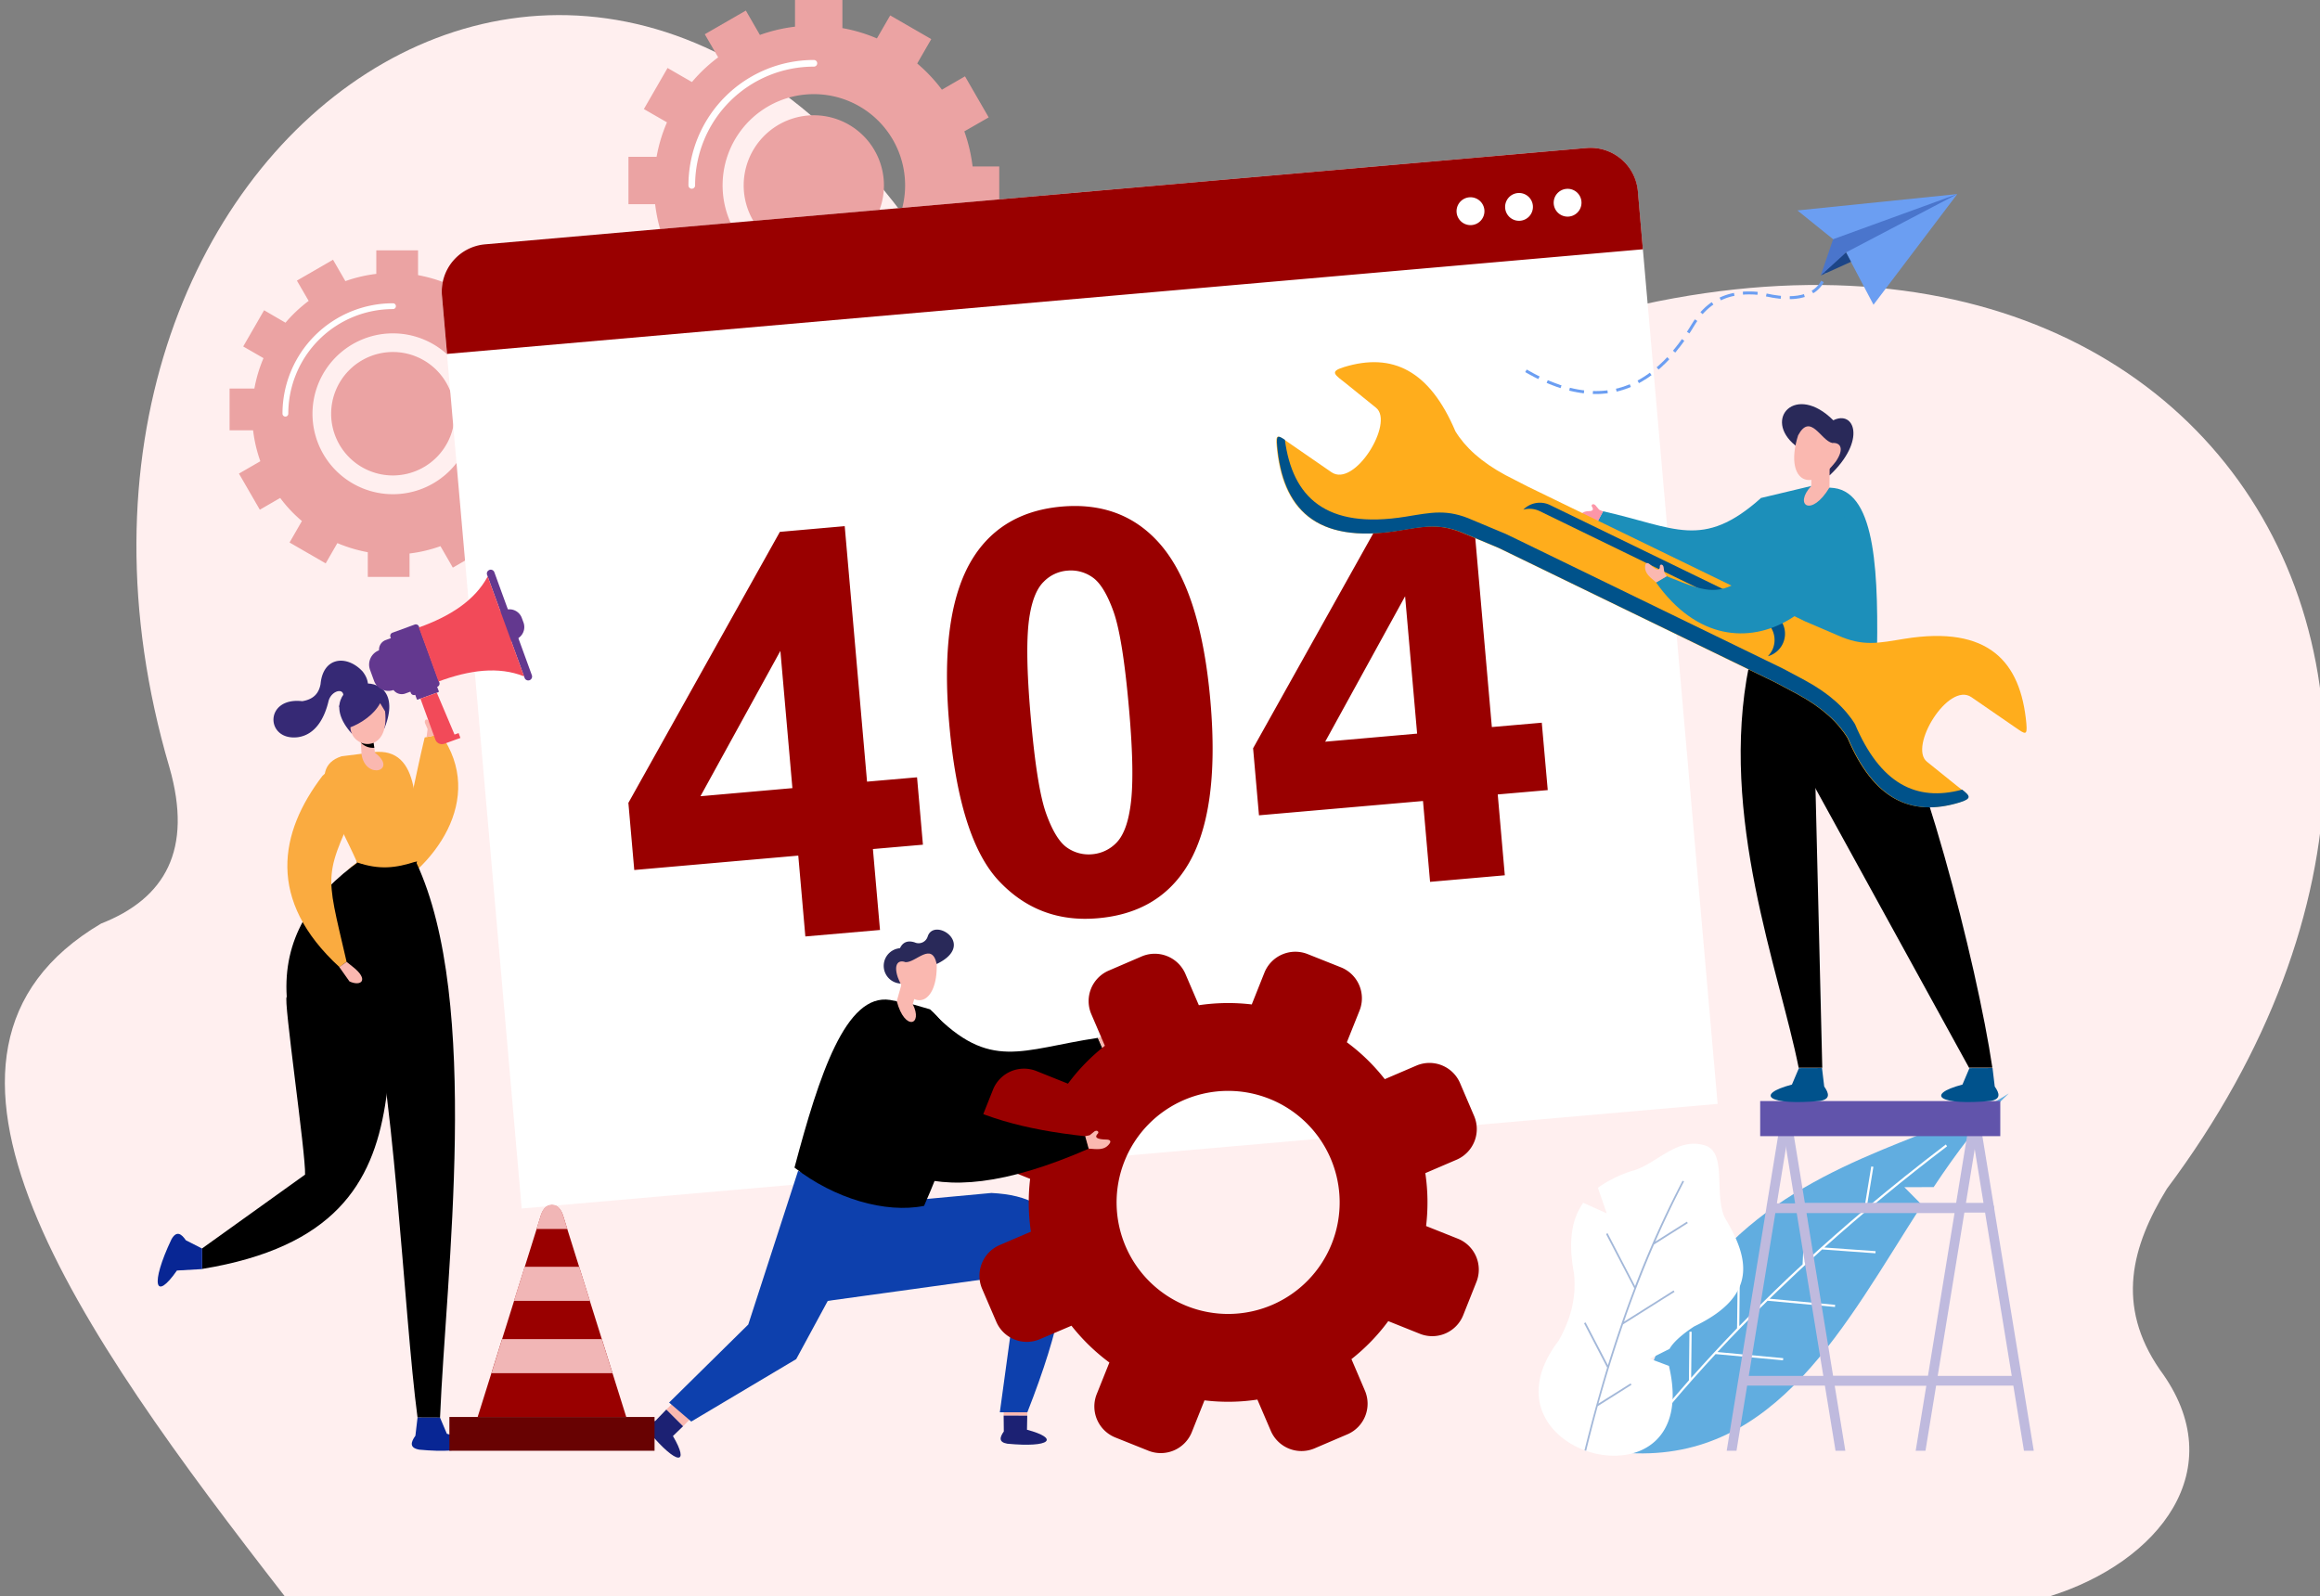 <svg xmlns="http://www.w3.org/2000/svg" xmlns:xlink="http://www.w3.org/1999/xlink" width="1132" height="779" viewBox="0 0 1132 779">
  <rect x="0" y="0" width="1132" height="779" fill="#808080" stroke="none"/>
  <defs>
    <clipPath id="clip-Artboard_1">
      <rect width="1132" height="779"/>
    </clipPath>
  </defs>
  <g id="Artboard_1" data-name="Artboard – 1" clip-path="url(#clip-Artboard_1)">
    <g id="Layer_1" data-name="Layer 1" transform="translate(-2275.19 -301.991)">
      <g id="_Clip_Group_" data-name="&lt;Clip Group&gt;" transform="translate(2277.566 301.991)">
        <path id="_Path_" data-name="&lt;Path&gt;" d="M2363.165,1344.755c-101.037-130.043-196.592-265.081-89.658-328.313,31.229-12.238,44.892-35.966,33.347-76.261C2217.07,635.013,2524.459,417.72,2693.27,713.938c47.508,85.752,116.112,94.785,200.081,48,373.418-184.616,589.736,114.35,388.119,383.927-17.151,28.015-25.083,56.821-3.447,88.249,36.088,48.62-.789,94.16-53.862,110.645Z" transform="translate(-2226.566 -565.755)" fill="#ffefef"/>
        <path id="_Compound_Path_" data-name="&lt;Compound Path&gt;" d="M2633.261,1031.9a68.8,68.8,0,0,1,14.842,4.448l5.7-9.895,17.627,10.144-6.028,10.477a68.247,68.247,0,0,1,10.6,11.308l9.936-5.737,10.186,17.627-10.435,6.028a69.443,69.443,0,0,1,3.534,15.091h11.474v20.329h-12.1a68.116,68.116,0,0,1-4.448,14.842l9.895,5.737-10.186,17.627-10.435-6.028a68.269,68.269,0,0,1-11.308,10.6l5.737,9.936-17.627,10.185-6.028-10.477a67.7,67.7,0,0,1-15.091,3.575v11.433h-20.371V1167.1a71.23,71.23,0,0,1-14.842-4.448l-5.7,9.895-17.627-10.186,6.028-10.476a66.392,66.392,0,0,1-10.6-11.266l-9.936,5.737-10.186-17.627,10.435-6.028a70,70,0,0,1-3.534-15.091H2541.3v-20.371h12.1a68.823,68.823,0,0,1,4.448-14.842l-9.894-5.7,10.186-17.669,10.435,6.07a70.313,70.313,0,0,1,11.308-10.643l-5.737-9.895,17.627-10.186,6.028,10.435a70.007,70.007,0,0,1,15.091-3.534V1019.8h20.371Zm-51.51,67.6a39.246,39.246,0,1,0,39.246-39.2A39.264,39.264,0,0,0,2581.751,1099.5Z" transform="translate(-2431.656 -897.628)" fill="#eba3a3" fill-rule="evenodd"/>
        <path id="_Path_2" data-name="&lt;Path&gt;" d="M2606.227,1135.779a1.413,1.413,0,1,1-2.827,0,53.867,53.867,0,0,1,53.879-53.879,1.414,1.414,0,1,1,0,2.827,51.1,51.1,0,0,0-51.052,51.052Z" transform="translate(-2467.939 -933.903)" fill="#fff"/>
        <path id="_Path_3" data-name="&lt;Path&gt;" d="M2690.641,1139a30.12,30.12,0,1,1-30.141,30.141A30.162,30.162,0,0,1,2690.641,1139Z" transform="translate(-2501.3 -967.23)" fill="#eba3a3"/>
        <path id="_Compound_Path_2" data-name="&lt;Compound Path&gt;" d="M3114.791,740.119a76.516,76.516,0,0,1,16.837,5.03l6.486-11.225,20.038,11.557-6.859,11.89a78.287,78.287,0,0,1,12.056,12.8l11.266-6.527,11.558,20.038-11.89,6.818a79.083,79.083,0,0,1,4.033,17.128h13.012V830.75h-13.719a74.77,74.77,0,0,1-5.072,16.879l11.266,6.485-11.557,20.039-11.89-6.9a74.884,74.884,0,0,1-12.8,12.056l6.527,11.308-20.039,11.557-6.86-11.89a78.138,78.138,0,0,1-17.087,4.033v13.013h-23.115V893.609a76.96,76.96,0,0,1-16.879-5.072l-6.486,11.266-20.038-11.557,6.859-11.89a80.016,80.016,0,0,1-12.056-12.8l-11.266,6.527-11.558-20.038,11.89-6.86a77.965,77.965,0,0,1-4.032-17.128H3010.4V802.937h13.719a76.6,76.6,0,0,1,5.072-16.837l-11.266-6.485,11.558-20.039,11.89,6.86a76.55,76.55,0,0,1,12.8-12.056l-6.527-11.266,20.039-11.557,6.86,11.89a77.942,77.942,0,0,1,17.128-4.033V726.4h23.115Zm-58.452,76.745a44.525,44.525,0,1,0,44.525-44.525A44.5,44.5,0,0,0,3056.339,816.864Z" transform="translate(-2706.134 -726.4)" fill="#eba3a3" fill-rule="evenodd"/>
        <path id="_Path_4" data-name="&lt;Path&gt;" d="M3084.043,858a1.621,1.621,0,1,1-3.243,0,61.177,61.177,0,0,1,61.2-61.2,1.621,1.621,0,0,1,0,3.243A57.913,57.913,0,0,0,3084.043,858Z" transform="translate(-2747.256 -767.532)" fill="#fff"/>
        <path id="_Path_5" data-name="&lt;Path&gt;" d="M3179.915,861.7a34.215,34.215,0,1,1-34.215,34.215,34.217,34.217,0,0,1,34.215-34.215Z" transform="translate(-2785.209 -805.451)" fill="#eba3a3"/>
        <path id="_Path_6" data-name="&lt;Path&gt;" d="M3375.1,920.976l38.955,445.462-583.528,51.052-38.954-445.462A23.159,23.159,0,0,1,2812.567,947l537.506-47.02a23.218,23.218,0,0,1,25.028,20.995Z" transform="translate(-2578.352 -827.768)" fill="#fff"/>
        <path id="_Path_7" data-name="&lt;Path&gt;" d="M3375.1,920.976l2.453,28.436-583.486,51.052-2.494-28.436A23.159,23.159,0,0,1,2812.567,947l537.506-47.02A23.218,23.218,0,0,1,3375.1,920.976Z" transform="translate(-2578.316 -827.768)" fill="#900"/>
        <path id="_Compound_Path_3" data-name="&lt;Compound Path&gt;" d="M4020.57,956.293a6.783,6.783,0,1,1-7.358-6.195A6.77,6.77,0,0,1,4020.57,956.293Zm-23.655,2.079a6.8,6.8,0,1,1-7.4-6.194A6.83,6.83,0,0,1,3996.915,958.372Zm47.353-4.157a6.783,6.783,0,1,1-7.359-6.153A6.746,6.746,0,0,1,4044.267,954.215Z" transform="translate(-3275.011 -855.893)" fill="#fff"/>
        <path id="_Compound_Path_4" data-name="&lt;Compound Path&gt;" d="M3401.866,1479.119l-3.45-39.453-80.03,6.984-2.869-32.718,73.96-132.287,31.6-2.744,10.934,124.679,24.363-2.12,2.91,32.885-24.4,2.12,3.45,39.453Zm-6.319-72.338-5.862-67.017-39,70.966Zm-173.362-110.794q28.5-2.432,46.355,16.546,21.264,22.45,26.15,78.366,4.864,55.875-12.264,81.942-14.156,21.577-42.655,24.03-28.645,2.536-48.1-18-19.519-20.517-24.445-77.161-4.864-55.563,12.264-81.651Q3193.707,1298.481,3222.185,1295.987Zm2.744,31.263a18,18,0,0,0-11.6,5.446c-3.243,3.159-5.529,8.606-6.818,16.338q-2.557,14.9.5,49.556,2.993,34.672,7.566,47.311t10.144,16.5a18.3,18.3,0,0,0,12.306,3.243,18.5,18.5,0,0,0,11.64-5.446c3.2-3.16,5.488-8.606,6.735-16.339q2.619-14.779-.458-49.473-3.034-34.589-7.566-47.228c-3.035-8.439-6.444-14.01-10.144-16.588A18.176,18.176,0,0,0,3224.929,1327.25Zm-127.881,178.517-3.451-39.453-80.029,7.026-2.868-32.76,73.918-132.246,31.638-2.785,10.892,124.679,24.4-2.12,2.869,32.885-24.4,2.12,3.45,39.495Zm-6.319-72.38-5.862-66.975-39,70.925Z" transform="translate(-2706.466 -1048.793)" fill="#900" fill-rule="evenodd"/>
        <path id="_Path_8" data-name="&lt;Path&gt;" d="M4187.4,2182.924c6.611-43.112,22.409-73.377,42.447-95.536l6.111,6.9,1-14.218c44.151-42.862,104.641-52.258,135.488-72.671-13.553,12.846-25.4,28.769-36.667,45.731l-14.3.042,8.606,8.689C4292.457,2120.314,4259.281,2186.791,4187.4,2182.924Z" transform="translate(-3394.662 -1473.851)" fill="#61ade0"/>
        <path id="_Path_9" data-name="&lt;Path&gt;" d="M4186.4,2217.647q13.969-18,29.144-35.171l.249-23.7h1.081l-.249,22.491q10.934-12.306,22.408-24.2l.291-23.656h1.04l-.25,22.575q8.689-8.938,17.711-17.627,6.485-6.319,13.179-12.472l1.081-22.782,1.039.042-1.039,21.7q14.135-12.972,28.935-25.485l3.492-21.244,1.04.166-3.284,20q18.771-15.777,38.622-30.889l.624.873q-31.243,23.759-59.908,49.39l25.028,1.788-.084,1.039-26.025-1.871q-11.183,10.1-21.95,20.5-1.871,1.788-3.659,3.534l31.97,2.993-.083,1.039-32.885-3.035q-12.555,12.305-24.445,25.027l32.1,2.993-.125,1.04-32.885-3.035q-21.764,23.51-41.324,48.641Z" transform="translate(-3393.842 -1508.907)" fill="#fff"/>
        <path id="_Path_10" data-name="&lt;Path&gt;" d="M4089.533,2162.71c5.612-9.936,8.9-20.7,7.525-33.134-3.035-15.8-.874-26.607,4.532-34.257l11.474,5.155L4108.74,2088a60.019,60.019,0,0,1,16.671-8.231c11.765-3.035,21.577-16.629,35.462-12.472,11.183,3.367,4.241,23.822,9.895,35.5,11.558,19.207,16.5,37.791-15.008,52.84-4.282,2.785-9.854,7.026-12.057,10.975l-9.6,4.823,9.313,3.492c17.419,73.585-96.825,44.11-53.88-12.222Z" transform="translate(-3331.456 -1508.39)" fill="#fff"/>
        <path id="_Path_11" data-name="&lt;Path&gt;" d="M4181.908,2110.274c-4.989,9.562-9.687,19.374-14.052,29.351l15.424-9.728.458.707-16.5,10.435c-4.615,10.6-8.855,21.452-12.846,32.51q-.915,2.578-1.788,5.155l24.2-15.257.458.707-25.111,15.84c-4.365,12.638-8.356,25.568-12.015,38.663l15.674-9.853.458.707-16.463,10.393q-2.952,10.768-5.654,21.784l-.832-.208q5.052-20.517,11.059-40.368l-11.267-21.66.748-.416,10.893,20.912q4.157-13.511,8.855-26.69,1.954-5.446,4.033-10.851l-13.8-26.482.748-.416L4158,2161.327a490.619,490.619,0,0,1,23.157-51.427Z" transform="translate(-3362.578 -1533.738)" fill="#a3b8d9"/>
        <path id="_Path_12" data-name="&lt;Path&gt;" d="M4586.857,2034.759a2.358,2.358,0,1,1,4.656-.748L4618,2196.19h-4.781Z" transform="translate(-3628.033 -1488.239)" fill="#bfbade"/>
        <path id="_Path_13" data-name="&lt;Path&gt;" d="M4365.057,2034.759a2.358,2.358,0,0,1,4.657-.748L4396.2,2196.19h-4.781Z" transform="translate(-3498.178 -1488.239)" fill="#bfbade"/>
        <path id="_Path_14" data-name="&lt;Path&gt;" d="M4479.193,2136.5a2.333,2.333,0,0,1,2.328,2.37,2.36,2.36,0,0,1-2.328,2.37H4388.77a2.4,2.4,0,0,1-2.37-2.37,2.369,2.369,0,0,1,2.37-2.37Z" transform="translate(-3510.931 -1549.519)" fill="#bfbade"/>
        <path id="_Path_15" data-name="&lt;Path&gt;" d="M4510.164,2339a2.369,2.369,0,0,1,2.371,2.37,2.4,2.4,0,0,1-2.371,2.37H4418.37a2.4,2.4,0,0,1-2.37-2.37,2.369,2.369,0,0,1,2.37-2.37Z" transform="translate(-3528.225 -1667.593)" fill="#bfbade"/>
        <path id="_Compound_Path_5" data-name="&lt;Compound Path&gt;" d="M4301.4,2196.19l19.373-118.568a1.541,1.541,0,0,1,.042-.374l7.067-43.236a2.358,2.358,0,0,1,4.656.748l-6.652,40.7h87.429l6.777-41.449a2.358,2.358,0,0,1,4.656.748l-26.357,161.43h-4.781l5.2-31.8h-87.429l-5.2,31.8Zm10.768-36.543H4399.6l12.971-79.447h-87.43Z" transform="translate(-3461.268 -1488.239)" fill="#bfbade" fill-rule="evenodd"/>
        <path id="_Path_16" data-name="&lt;Path&gt;" d="M4457.855,2034.229H4340.7V2017.1h117.155Z" transform="translate(-3484.23 -1479.81)" fill="#6154ab"/>
        <path id="_Path_17" data-name="&lt;Path&gt;" d="M4148.4,1322.073l2.952-5.488c35.046,7.816,48.433,19.124,77.119-6.486q6.985,18,13.969,36C4193.8,1367.888,4168.106,1350.094,4148.4,1322.073Z" transform="translate(-3371.562 -1067.106)" fill="#1c8fba"/>
        <path id="_Path_18" data-name="&lt;Path&gt;" d="M4137.337,1326.285l-2.619-.374c-7.275-.79-6.568-4.947-1.58-5.072,2.037,0,2.578-.748,1.5-2.328-.374-.748.624-1.621,1.746-.582q.916,1.081,1.829,2.2l1.954.873Z" transform="translate(-3360.338 -1071.414)" fill="#fc96a8"/>
        <path id="_Path_19" data-name="&lt;Path&gt;" d="M4372.21,1220.338c-16.006-12.929.166-30.64,18.5-12.306,10.31-5.155,16.338,9.895-1.829,26.9Z" transform="translate(-3498.558 -1002.936)" fill="#292959"/>
        <path id="_Path_20" data-name="&lt;Path&gt;" d="M4352.335,1512.394l4.615,190.116h-11.516c-9.354-47.1-39.08-122.684-24.2-196.311Z" transform="translate(-3470.183 -1181.457)"/>
        <path id="_Path_21" data-name="&lt;Path&gt;" d="M4327,1507.325l60.448-.125c22.949,35.546,51.136,145.716,58.535,195.853h-11.391Z" transform="translate(-3476.225 -1182.041)"/>
        <path id="_Path_22" data-name="&lt;Path&gt;" d="M4319.926,1325.185l8.481-23.323,24.57-5.862q5.57.5,11.1,1c20.579,2.619,21.826,42.447,20.829,86.64-21.66,8.606-46.271,8.689-62.319.291-2.619-19.332-3.908-38.871-2.661-58.744Z" transform="translate(-3471.557 -1058.854)" fill="#1c8fba"/>
        <path id="_Path_23" data-name="&lt;Path&gt;" d="M4395,1280.575v-3.949l8.938-7.026-.083,11.765C4394.918,1296.207,4386.271,1289.888,4395,1280.575Z" transform="translate(-3513.566 -1043.477)" fill="#fab8b0"/>
        <path id="_Path_24" data-name="&lt;Path&gt;" d="M4381.89,1230.537c6.028-11.225,11.059,2.494,16.629,3.742,4.158-.333,5.986,2.91,1.746,9.063C4387.212,1260.387,4375.155,1251.656,4381.89,1230.537Z" transform="translate(-3506.903 -1018.113)" fill="#fab8b0"/>
        <path id="_Path_25" data-name="&lt;Path&gt;" d="M4376.472,1994.448c-24.9,2.328-32.344-3.035-13.761-7.982l3.409-8.023,11.267-.042,1.081,9.021C4380.8,1990.748,4381.585,1993.533,4376.472,1994.448Z" transform="translate(-3490.75 -1457.221)" fill="#00528c"/>
        <path id="_Path_26" data-name="&lt;Path&gt;" d="M4577.316,1994.448c-24.944,2.328-32.386-3.035-13.8-7.982l3.409-8.023,11.267-.042,1.081,9.021C4581.6,1990.748,4582.389,1993.533,4577.316,1994.448Z" transform="translate(-3608.348 -1457.221)" fill="#00528c"/>
        <path id="_Path_27" data-name="&lt;Path&gt;" d="M4079.461,1285.723c40.95-6.569,56.624,11.142,59.367,41.366.541,6.111-.54,5.238-5.238,2l-21.535-14.842c-11.225-7.774-30.806,24.2-21.743,31.471l14.3,11.516c5.737,4.573,8.813,6.028,1.33,8.356-23.614,7.192-41.74-1.621-54.378-31.388-4.739-7.733-12.472-14.925-24.445-21.41l-10.851-5.779-135.114-65.645-16.089-6.735c-12.514-5.571-20.08-3.7-32.718-1.663-40.909,6.61-56.624-11.142-59.326-41.366-.541-6.07.541-5.238,5.238-2l21.494,14.842c11.267,7.774,30.806-24.154,21.784-31.43l-14.3-11.557c-5.737-4.573-8.813-6.028-1.331-8.315,23.614-7.234,41.74,1.621,54.337,31.347,4.739,7.733,12.513,14.966,24.486,21.41l10.934,5.612,135.114,65.686,16.006,6.86C4059.256,1289.672,4066.823,1287.76,4079.461,1285.723Z" transform="translate(-3152.482 -974.025)" fill="#ffad1c"/>
        <path id="_Path_28" data-name="&lt;Path&gt;" d="M4181.258,1390.536a12.956,12.956,0,0,0,2.12-2.993,11.419,11.419,0,0,0-5.279-15.174l-108.216-52.632a11.379,11.379,0,0,0-7.982-.707,11.348,11.348,0,0,1,13.054-2.245l108.258,52.591a11.361,11.361,0,0,1-1.954,21.161Z" transform="translate(-3321.009 -1070.324)" fill="#00528a"/>
        <path id="_Path_29" data-name="&lt;Path&gt;" d="M3832.334,1284.056c-40.908,6.61-56.623-11.142-59.326-41.366-.5-5.363.291-5.321,3.742-2.993,3.7,27.854,19.789,43.818,58.951,37.5,12.6-2.037,20.205-3.908,32.677,1.663l16.089,6.735,5.7,2.744,120.771,58.7,8.647,4.2,10.851,5.779c11.974,6.485,19.748,13.678,24.487,21.41,12.264,28.894,29.683,38.04,52.3,31.97,3.866,3.035,4.947,4.365-1.289,6.278-23.614,7.192-41.74-1.621-54.378-31.388-4.739-7.733-12.472-14.925-24.445-21.41l-10.851-5.779-135.115-65.645-16.089-6.735C3852.539,1280.148,3844.972,1282.018,3832.334,1284.056Z" transform="translate(-3152.195 -1025.073)" fill="#00528a"/>
        <path id="_Path_30" data-name="&lt;Path&gt;" d="M4222.955,1353.874l-5.154,3.035c40.035,56.457,101.855,4.906,90.8-37.208l-37,25.942C4250.519,1365.6,4244.407,1362.521,4222.955,1353.874Z" transform="translate(-3412.143 -1072.702)" fill="#1c8fba"/>
        <path id="_Path_31" data-name="&lt;Path&gt;" d="M4210.19,1395.887c-2.661-2.287-5.862-4.324-5.363-8.149.166-1.538,1.081-1.7,2.287-.665,3.243,3.076,4.947,3.451,4.864.748.083-.79,1.372-1.039,1.788.457l.416,2.827,1.164,1.746Z" transform="translate(-3404.456 -1111.669)" fill="#fab8b0"/>
        <path id="_Path_32" data-name="&lt;Path&gt;" d="M2624.9,1523.584a4.407,4.407,0,0,1,1.58-3.367c2.37-6.818-5.447-5.28-6.818.457-1.871,7.857-6.153,16.338-15.008,17.544-15.84,1.871-16.463-19.748,2.2-17.586,5.862-.956,8.148-4.157,8.938-8.356,1.206-13.428,12.929-14.343,20.5-6.153,3.783,4.822,3.367,9.562-.25,14.3Z" transform="translate(-2461.751 -1178.466)" fill="#362975"/>
        <path id="_Path_33" data-name="&lt;Path&gt;" d="M2692.071,1549.5c14.093-34.922-39.578-23.614-15.881,2.578Z" transform="translate(-2506.887 -1194.061)" fill="#362975"/>
        <path id="_Path_34" data-name="&lt;Path&gt;" d="M2691.243,1667.129c-14.551,4.448-19.249-8.606-13.179-14.468,33.55-26.981,26.649-21.826,36.834-64.023q3.949-.79,7.857-1.538C2744.956,1618.447,2719.845,1653.119,2691.243,1667.129Z" transform="translate(-2510.051 -1228.767)" fill="#faab40"/>
        <path id="_Path_35" data-name="&lt;Path&gt;" d="M2771.272,1571.623l.5-3.908q-.665-1.455-1.289-2.952c-.416-1.372.79-2.827,2.079-.582,1.247,1.289,2.411-.291,3.534-4.448.54-1.7,1.5-2.079,2.536-.707,2.744,3.367.832,7.442-.416,11.183Z" transform="translate(-2565.51 -1211.937)" fill="#fab8b0"/>
        <path id="_Path_36" data-name="&lt;Path&gt;" d="M2695.124,1795.065,2690.8,1734.7l28.935.665c31.887,68.181,14.426,201.549,11.6,270.935l-10.976-.042C2713.583,1955.622,2708.594,1834.311,2695.124,1795.065Z" transform="translate(-2519.004 -1314.523)"/>
        <path id="_Path_37" data-name="&lt;Path&gt;" d="M2550.383,1801.067c-1.829-27.771,11.516-49.514,36.169-66.767l27.438.665c-31.055,73.71,24.279,177.727-104.89,198.805v-10.019l50.221-36C2559.778,1878.062,2548.512,1801.067,2550.383,1801.067Z" transform="translate(-2412.843 -1314.562)"/>
        <path id="_Path_38" data-name="&lt;Path&gt;" d="M2626.227,1628.753c11.973-11.391,22.948-1,19.872,7.691-19.539,42.613-18.75,36.917-8.107,82.981l-3.451,2.661C2598.83,1689.326,2605.191,1656.358,2626.227,1628.753Z" transform="translate(-2471.268 -1250.139)" fill="#faab40"/>
        <path id="_Path_39" data-name="&lt;Path&gt;" d="M2668.538,1661.643c-9.811-22.242-25.983-45.856-7.608-51.8l13.137-1.663c25.277-4.781,23.946,24.695,23.323,52.965-10.061,3.284-17.876,4.2-28.852.5Z" transform="translate(-2496.658 -1240.789)" fill="#faab40"/>
        <path id="_Path_40" data-name="&lt;Path&gt;" d="M2701.228,1593.1l.956,6.569c11.433,8.647-4.531,13.512-6.569.832l-.416-6.735Z" transform="translate(-2521.574 -1232.313)" fill="#fab8b0"/>
        <path id="_Path_41" data-name="&lt;Path&gt;" d="M2683.1,1562.465c5.2-1.954,11.558-6.195,14.509-11.765l2.411,3.991c2.369,21.161-16.5,18.5-16.921,7.774Z" transform="translate(-2514.505 -1207.561)" fill="#fab8b0"/>
        <path id="_Path_42" data-name="&lt;Path&gt;" d="M2701.536,1597.025l.374,2.411a8.122,8.122,0,0,1-6.61-2.536,7.925,7.925,0,0,0,6.236.125Z" transform="translate(-2521.633 -1234.539)"/>
        <path id="_Path_43" data-name="&lt;Path&gt;" d="M2756.906,2396.755l1.04-8.855,10.975.042,3.326,7.857c18.126,4.823,10.892,10.061-13.428,7.774C2753.872,2402.7,2754.62,2399.956,2756.906,2396.755Z" transform="translate(-2556.59 -1696.163)" fill="#082694"/>
        <path id="_Path_44" data-name="&lt;Path&gt;" d="M2470.682,2175.883l7.94,4.032v10.02l-12.306.707c-10.685,15.382-13.137,6.818-2.661-15.258C2466.151,2171.019,2468.479,2172.682,2470.682,2175.883Z" transform="translate(-2382.365 -1570.652)" fill="#082694"/>
        <path id="_Path_45" data-name="&lt;Path&gt;" d="M2673.634,1853.9c.956.748,2.12,1.7,3.076,2.453,8.065,6.319,4.074,9.77-1.663,7.109l-4.947-6.984Z" transform="translate(-2506.91 -1384.552)" fill="#fab8b0"/>
        <path id="_Path_46" data-name="&lt;Path&gt;" d="M2759.736,1536.731l-.873-2.453a.339.339,0,0,1,.208-.457l10.019-3.658a.339.339,0,0,1,.458.208l.914,2.453a.4.4,0,0,1-.208.5l-10.02,3.617a.366.366,0,0,1-.5-.208Z" transform="translate(-2558.755 -1195.564)" fill="#63388f"/>
        <path id="_Path_47" data-name="&lt;Path&gt;" d="M2784.8,1560.476l-1.871.665-5.945,2.162-.291.125-.042-.042a3.4,3.4,0,0,1-4.074-2.12l-7.275-19.955,7.982-2.91,8.647,20.413,2-.707Z" transform="translate(-2562.531 -1200.378)" fill="#f24a59"/>
        <path id="_Path_48" data-name="&lt;Path&gt;" d="M2829.281,1445.546l12.43-4.49a6.428,6.428,0,0,1,8.232,3.825l.831,2.245a6.494,6.494,0,0,1-3.866,8.273l-12.389,4.49a6.393,6.393,0,0,1-8.232-3.824l-.832-2.245a6.473,6.473,0,0,1,3.825-8.273Z" transform="translate(-2597.709 -1143.334)" fill="#63388f"/>
        <path id="_Path_49" data-name="&lt;Path&gt;" d="M2845.148,1394.3v-.042a1.9,1.9,0,0,1,2.412,1.164l18.292,50.221a1.926,1.926,0,0,1-1.123,2.453,1.9,1.9,0,0,1-2.411-1.122l-18.292-50.263a1.833,1.833,0,0,1,1.122-2.411Z" transform="translate(-2608.72 -1116.164)" fill="#63388f"/>
        <path id="_Path_50" data-name="&lt;Path&gt;" d="M2709.94,1488.061a7.381,7.381,0,0,1,9.479,4.407l2,5.488a7.411,7.411,0,0,1-13.927,5.072l-2-5.488A7.437,7.437,0,0,1,2709.94,1488.061Z" transform="translate(-2527.334 -1170.731)" fill="#63388f"/>
        <path id="_Path_51" data-name="&lt;Path&gt;" d="M2719.946,1473.9l4.656-1.7a4.968,4.968,0,0,1,6.319,2.952l6.153,16.837a4.952,4.952,0,0,1-2.952,6.319l-4.656,1.7a5.014,5.014,0,0,1-6.361-2.952l-6.111-16.837A4.968,4.968,0,0,1,2719.946,1473.9Z" transform="translate(-2534.139 -1161.562)" fill="#63388f"/>
        <path id="_Path_52" data-name="&lt;Path&gt;" d="M2730.926,1462.368l10.892-3.991a1.657,1.657,0,0,1,2.079,1l9.936,27.272a1.635,1.635,0,0,1-.956,2.079l-10.892,3.991a1.656,1.656,0,0,1-2.079-1l-9.936-27.272A1.635,1.635,0,0,1,2730.926,1462.368Z" transform="translate(-2541.835 -1153.61)" fill="#63388f"/>
        <path id="_Path_53" data-name="&lt;Path&gt;" d="M2815.344,1450.866c-12.43-4.989-26.607-3.118-41.74,2.494l-4.781-13.179L2764,1427c15.216-5.446,27.272-13.137,33.592-24.9l8.9,24.362Z" transform="translate(-2562.005 -1120.804)" fill="#f24a59"/>
        <path id="_Path_54" data-name="&lt;Path&gt;" d="M3462.657,2353.3l-.041,13.47-11.516-.042.208-13.428Z" transform="translate(-2963.763 -1675.948)" fill="#fab8b0"/>
        <path id="_Path_55" data-name="&lt;Path&gt;" d="M3449.123,2393.333l-.083-7.733,11.516.042-.125,6.86c15.923,4.24,11.724,8.855-9.6,6.818-4.365-.748-3.7-3.16-1.7-5.987Z" transform="translate(-2961.706 -1694.82)" fill="#1c2173"/>
        <path id="_Path_56" data-name="&lt;Path&gt;" d="M3314.489,2124.3c35.587,1.746,50.346,23.614,17.544,107.01H3318.6l9.188-67.224L3227.6,2177.93l27.231-48.1Z" transform="translate(-2833.125 -1542.152)" fill="#0d40ad"/>
        <path id="_Path_57" data-name="&lt;Path&gt;" d="M3325.4,1949.476q8.689-18.417,17.419-36.876c28.353,29.143,43.278,18.251,80.819,12.638l2.7,6.028c-22.907,28.062-51.3,44.858-100.941,18.209Z" transform="translate(-2890.304 -1418.782)"/>
        <path id="_Path_58" data-name="&lt;Path&gt;" d="M3561.9,1938.614l2.079-.79,2.12-2.2c1.289-1,2.245.042,1.788.748-1.247,1.622-.749,2.453,1.372,2.578,3.118.707.915,4.947-2,5.238-.956.083-1.913.125-2.827.166Z" transform="translate(-3028.549 -1432.015)" fill="#fab8b0"/>
        <path id="_Path_59" data-name="&lt;Path&gt;" d="M3321.244,1838.214a8.637,8.637,0,1,1-10.726,5.9A8.637,8.637,0,0,1,3321.244,1838.214Z" transform="translate(-2881.363 -1375.188)" fill="#292959"/>
        <path id="_Path_60" data-name="&lt;Path&gt;" d="M3072.327,2363.882l-9.437,9.562-8.19-8.149,9.562-9.4Z" transform="translate(-2731.979 -1677.467)" fill="#fab8b0"/>
        <path id="_Path_61" data-name="&lt;Path&gt;" d="M3035.977,2384.071l5.363-5.571,8.19,8.148-4.948,4.781c8.315,14.177,2.12,14.509-11.64-1.912-2.536-3.617-.374-4.864,2.993-5.446Z" transform="translate(-2718.609 -1690.671)" fill="#1c2173"/>
        <path id="_Path_62" data-name="&lt;Path&gt;" d="M3068.909,2220.651l-10.809-9.271,38.622-38.082,24.321-75,39.495,17.295-40.41,74.583Z" transform="translate(-2733.997 -1526.961)" fill="#0d40ad"/>
        <path id="_Path_63" data-name="&lt;Path&gt;" d="M3268.633,1998.6c-18.791,3.783-43.777-3.534-63.233-18.667,12.015-45.149,25.027-85.226,46.646-81.817q5.821,1.122,11.6,2.286l7.9,2.287c9.936,8.98,15.923,21.078,17.087,37.042C3284.016,1960.268,3276.948,1979.724,3268.633,1998.6Z" transform="translate(-2820.125 -1410.159)"/>
        <path id="_Path_64" data-name="&lt;Path&gt;" d="M3325.5,1885.744l2.869-10.144,5.9,8.231-.956,3.409c5.155,10.144-3.867,13.428-7.816-1.5Z" transform="translate(-2890.32 -1397.211)" fill="#fab8b0"/>
        <path id="_Path_65" data-name="&lt;Path&gt;" d="M3326.388,1833.133c-.167-7.192,1.954-12.8,8.356-10.768a4.631,4.631,0,0,0,6.361-2.827c3.076-9.811,24.2,3.866,4.407,13.387Q3335.949,1833.05,3326.388,1833.133Z" transform="translate(-2890.842 -1362.512)" fill="#292959"/>
        <path id="_Path_66" data-name="&lt;Path&gt;" d="M3325.573,1855.733c-2.12-6.361.25-8.689,3.783-7.359,5.072.291,12.8-10.227,15.216.915C3345.071,1869.12,3332.516,1873.61,3325.573,1855.733Z" transform="translate(-2889.899 -1378.856)" fill="#fab8b0"/>
        <path id="_Compound_Path_6" data-name="&lt;Compound Path&gt;" d="M3600.869,1885.3a95,95,0,0,1,18.5,18l15.424-6.61a16.238,16.238,0,0,1,21.286,8.481l6.9,16.131a16.278,16.278,0,0,1-8.523,21.286l-15.3,6.569a97.476,97.476,0,0,1,.374,25.817l15.549,6.195a16.26,16.26,0,0,1,9.021,21.078l-6.486,16.3a16.26,16.26,0,0,1-21.078,9.021l-15.465-6.194a96.224,96.224,0,0,1-17.959,18.542l6.569,15.382a16.239,16.239,0,0,1-8.481,21.286l-16.131,6.9a16.278,16.278,0,0,1-21.286-8.523l-6.569-15.3a95.727,95.727,0,0,1-25.817.374l-6.195,15.549a16.315,16.315,0,0,1-21.078,9.063l-16.3-6.527a16.3,16.3,0,0,1-9.021-21.078l6.194-15.465a97.2,97.2,0,0,1-18.5-17.96l-15.424,6.569a16.178,16.178,0,0,1-21.244-8.481l-6.943-16.131a16.292,16.292,0,0,1,8.523-21.286l15.3-6.569a97.193,97.193,0,0,1-.374-25.776l-15.549-6.236a16.26,16.26,0,0,1-9.021-21.078l6.486-16.3a16.3,16.3,0,0,1,21.078-9.021l15.465,6.195a96.151,96.151,0,0,1,18-18.5l-6.61-15.424a16.178,16.178,0,0,1,8.481-21.244l16.131-6.943a16.278,16.278,0,0,1,21.286,8.523l6.569,15.3a97.473,97.473,0,0,1,25.817-.374l6.195-15.548a16.26,16.26,0,0,1,21.078-9.022l16.3,6.486a16.26,16.26,0,0,1,9.021,21.078Zm-78.159,128.67a54.422,54.422,0,1,0-30.307-70.717A54.424,54.424,0,0,0,3522.71,2013.969Z" transform="translate(-2946.073 -1376.693)" fill="#900" fill-rule="evenodd"/>
        <path id="_Path_67" data-name="&lt;Path&gt;" d="M3363,2027.784l1.622,6.028c-82.815,36.169-107.177,6.86-132.62-27.813,9.645,9.562,32.178,7.068,59.367.208C3309.909,2018.1,3333.024,2024.583,3363,2027.784Z" transform="translate(-2835.703 -1473.305)"/>
        <path id="_Path_68" data-name="&lt;Path&gt;" d="M3546.9,2054.589l2.2-.458q1.164-.956,2.37-1.912c1.413-.79,2.2.332,1.7,1-2.078,2-.5,2.952,4.241,3.035,1.7.042,2.286.873,1.247,2.121-2.453,3.326-6.319,2.536-10.061,2.286Z" transform="translate(-3019.78 -1500.16)" fill="#fab8b0"/>
        <path id="_Path_69" data-name="&lt;Path&gt;" d="M4444.393,976.65l-20.787,6.028-4.157,5.072L4411.3,993.9l6.028-17.669,16.089-10.976L4477.9,954.2Z" transform="translate(-3525.268 -859.495)" fill="#4a75cc"/>
        <path id="_Path_70" data-name="&lt;Path&gt;" d="M4401.319,976.234,4383.9,962.182l77.992-7.982Z" transform="translate(-3509.257 -859.495)" fill="#6b9ef2"/>
        <path id="_Path_71" data-name="&lt;Path&gt;" d="M4454.329,1008.2,4440.9,982.678l54.3-28.478Z" transform="translate(-3542.565 -859.495)" fill="#6b9ef2"/>
        <path id="_Path_72" data-name="&lt;Path&gt;" d="M4423.605,1022.7l2.412,4.573-14.718,6.652Z" transform="translate(-3525.22 -899.517)" fill="#1c4587"/>
        <path id="_Compound_Path_7" data-name="&lt;Compound Path&gt;" d="M4081.454,1102.274l-.333-.083-.416-.166-.375-.125-.374-.125-.416-.125-.374-.125-.374-.166-.416-.125-.375-.166-.374-.125-.416-.166-.374-.166-.416-.125-.374-.166-.416-.166-.374-.166-.416-.166-.208-.083.582-1.33.208.083.374.166.416.166.374.166.375.125.416.166.375.166.374.125.374.166.374.125.416.166.374.125.374.125.374.125.374.166.374.125.375.125.374.083Zm11.349,2.536h-.166l-.375-.042-.333-.083-.374-.042-.375-.042-.374-.042-.333-.083-.374-.042-.374-.083-.374-.042-.374-.083-.333-.083-.375-.042-.374-.083-.374-.083-.375-.083-.374-.083-.374-.083-.374-.083-.374-.125.333-1.372.374.083.374.083.374.083.333.083.374.083.375.083.374.083.333.042.374.083.375.083.332.042.375.083.332.042.374.042.333.083.375.042.333.042.374.042.333.042.167.042Zm11.683-.042-.292.042-.333.042-.374.042-.332.042-.333.042h-.333l-.333.042-.375.042h-.333l-.333.042h-.707l-.333.042h-2.909l.083-1.455H4098l.333.042h.707l.333-.042h1l.333-.042h.665l.333-.042.333-.042h.333l.333-.042.333-.042h.333l.332-.042.292-.042.333-.042Zm11.266-3.035-.208.083-.333.125-.291.125-.333.125-.292.125-.333.125-.333.083-.291.125-.333.125-.291.083-.333.125-.333.083-.292.125-.332.083-.333.083-.333.125-.291.083-.332.083-.333.083-.333.083-.333.083-.333.083-.333-1.414.333-.083.333-.083.291-.042.333-.083.291-.083.333-.125.292-.083.332-.083.292-.083.333-.125.291-.083.333-.083.291-.125.292-.125.333-.083.291-.125.291-.125.333-.083.292-.125.291-.125.333-.125.208-.083Zm10.1-5.779-.125.083-.291.208-.291.208-.292.208-.291.208-.291.208-.291.208-.291.166-.291.208-.292.208-.291.166-.333.166-.291.208-.292.166-.291.166-.291.208-.292.166-.291.166-.333.166-.291.166-.291.166-.125.083-.665-1.289.083-.083.333-.125.291-.166.291-.166.291-.166.25-.166.291-.166.291-.166.291-.208.292-.166.291-.166.291-.208.292-.166.291-.208.25-.166.291-.208.292-.166.291-.208.291-.208.25-.208.291-.208.167-.083Zm8.647-7.774-.25.291-.25.291-.291.25-.25.291-.249.25-.292.291-.249.25-.292.291-.25.249-.291.249-.291.25-.25.291-.291.249-.25.249-.291.25-.25.25-.291.249-.292.249-.249.208-.125.083-.915-1.081.083-.083.25-.249.291-.208.25-.25.291-.25.25-.249.291-.249.25-.25.292-.25.249-.249.25-.249.291-.25.25-.25.291-.291.25-.249.25-.25.25-.291.291-.249.25-.291.25-.291Zm7.358-8.98-.208.208-.208.374-.25.333-.249.333-.25.333-.25.333-.25.333-.249.333-.25.333-.25.333-.291.291-.25.332-.249.333-.25.291-.25.333-.25.333-.25.291-.25.291-1.123-.915.25-.291.25-.333.25-.291.25-.291.25-.332.25-.291.249-.333.25-.333.25-.291.249-.332.25-.333.25-.333.25-.333.249-.333.25-.333.208-.333.25-.333.166-.208Zm6.319-9.687v.042l-.125.125-.083.125-.083.166-.125.125-.083.166-.083.125-.125.166-.084.125-.083.166-.083.125-.125.166-.083.166-.083.125-.125.166-.083.166-.208.374-.25.374-.249.374-.208.416-.25.374-.25.374-.208.374-.25.374-.25.374-.208.333-.083.083-1.206-.79.042-.083.25-.333.25-.374.208-.374.25-.374.249-.374.208-.374.25-.374.208-.374.25-.374.208-.374h.042l.083-.166.083-.166.125-.166.083-.125.083-.166.125-.166.083-.166.083-.125.125-.166.083-.125.125-.166.083-.166.125-.125.083-.166.083-.125h.042Zm7.857-7.982-.083.042-.125.083-.125.083-.125.083-.083.083-.125.083-.125.083-.124.083-.125.083-.083.083-.125.125-.249.166-.083.083-.125.083-.125.125-.125.083-.083.083-.125.083-.125.125-.125.083-.083.083-.125.125-.125.083-.083.083-.125.125-.125.083-.083.125-.124.083-.125.125-.083.083-.124.125-.125.083-.083.125-.124.125-.083.083-.125.125-.125.083-.083.125-.125.125-.083.125-.124.083-.125.125-.083.125-.125.125-.083.083-.124.125v.042l-1.082-.956v-.042l.125-.125.125-.125.083-.125.125-.125.125-.083.083-.125.125-.125.125-.125.125-.125.083-.125.125-.083.125-.125.125-.125.083-.083.125-.125.125-.125.124-.083.084-.125.124-.125.125-.083.125-.125.125-.083.083-.125.125-.083.125-.125.125-.083.125-.125.124-.083.084-.083.124-.125.125-.083.125-.125.125-.083.125-.083.125-.125.125-.083.124-.083.125-.083.083-.083.125-.125.125-.083.125-.083.125-.083.125-.083.124-.083.125-.083.083-.083Zm10.269-4.282a26.3,26.3,0,0,0-6.61,2.2l-.665-1.33a29.558,29.558,0,0,1,7.025-2.286Zm11.225-.5h-.042l-.124-.042h-.5l-.125-.042h-.458l-.166-.042h-.582l-.166-.042h-1.206l-.125-.042h-1.205l-.166.042H4171.5l-.125.042h-.582l-.166.042h-.167l-.083-1.455h.457l.166-.042h.748l.167-.042h3.034l.166.042h.79l.125.042h.5l.167.042h.457l.167.042h.333Zm11.35,1.912h-.416l-.167-.042h-.208l-.208-.042h-.208l-.167-.042-.208-.042h-.208l-.208-.042-.208-.042h-.166l-.208-.042-.208-.042h-.208l-.208-.042-.208-.042-.208-.042h-.208l-.208-.042-.208-.042-.208-.042-.208-.042-.208-.042-.208-.042-.249-.042-.208-.042-.208-.042-.208-.042-.208-.042-.249-.042-.208-.042-.208-.042-.249-.042-.125-.042.333-1.414.125.042.208.042.208.042.208.042.208.042.25.042.208.042.208.042.208.042.208.042.208.042.208.042.208.042.208.042.208.042h.208l.208.042.166.042.208.042h.208l.208.042.208.042h.166l.208.042.208.042h.208l.167.042.208.042h.166l.208.042h.208l.167.042h.208l.166.042H4189Zm11.724-.873-.042.042-.125.042h-.167l-.125.042-.124.042-.125.042-.167.042-.125.042-.124.042h-.167l-.125.042-.166.042-.125.042-.125.042h-.166l-.125.042-.167.042h-.124l-.167.042-.125.042h-.166l-.167.042h-.125l-.166.042h-.167l-.124.042h-.167l-.166.042h-.125l-.166.042h-.167l-.166.042h-.125l-.333.042h-.333l-.167.042h-.665l-.166.042h-.956v-1.414h.25l.166-.042h.79l.166-.042h.5l.125-.042h.333l.125-.042h.292l.166-.042h.167l.124-.042h.291l.166-.042h.125l.166-.042h.125l.125-.042.167-.042h.124l.125-.042h.167l.125-.042.125-.042h.167l.125-.042.124-.042h.125l.125-.042.125-.042.167-.042.124-.042h.125l.125-.042.125-.042.125-.042.125-.042.124-.042h.042Zm9.271-7.234-.042.125a14.283,14.283,0,0,1-5.114,5.321l-.749-1.247a12.327,12.327,0,0,0,4.573-4.781l.083-.083Zm1.538-4.324v.083l-1.414-.291.042-.125Zm-140.81,51.635-.25-.125-.374-.166-.416-.208-.416-.208-.416-.208-.416-.208-.374-.25-.416-.208-.416-.208-.416-.208-.416-.25-.416-.208-.416-.25-.416-.208-.416-.25-.416-.249.749-1.247.375.25.416.208.416.249.416.208.416.25.416.208.374.208.416.25.416.208.374.208.416.208.416.208.375.208.416.208.416.166.208.125Zm76.039-26.108v-.042m-1.207-.748,1.207.79" transform="translate(-3322.373 -912.889)" fill="#6b9ef2" fill-rule="evenodd"/>
        <path id="_Path_73" data-name="&lt;Path&gt;" d="M2799.9,2387.2h100.11v16.5H2799.9Z" transform="translate(-2583.009 -1695.754)" fill="#680202"/>
        <path id="_Path_74" data-name="&lt;Path&gt;" d="M2863.781,2144.171c.873-2.993,2.494-5.571,5.571-5.571s4.615,2.494,5.571,5.571l30.681,97.781h-72.5Z" transform="translate(-2602.416 -1550.507)" fill="#900"/>
        <path id="_Path_75" data-name="&lt;Path&gt;" d="M2849.3,2312.429l5.2-16.629h48.641l5.238,16.629Z" transform="translate(-2611.886 -1642.353)" fill="#f1b6b6"/>
        <path id="_Path_76" data-name="&lt;Path&gt;" d="M2875.7,2228.029l5.239-16.629h26.607l5.239,16.629Z" transform="translate(-2627.317 -1593.228)" fill="#f1b6b6"/>
        <path id="_Path_77" data-name="&lt;Path&gt;" d="M2902.2,2150.448l1.954-6.278c.873-2.993,2.494-5.571,5.571-5.571s4.615,2.494,5.571,5.571l1.954,6.278Z" transform="translate(-2642.807 -1550.738)" fill="#f1b6b6"/>
      </g>
    </g>
  </g>
</svg>
